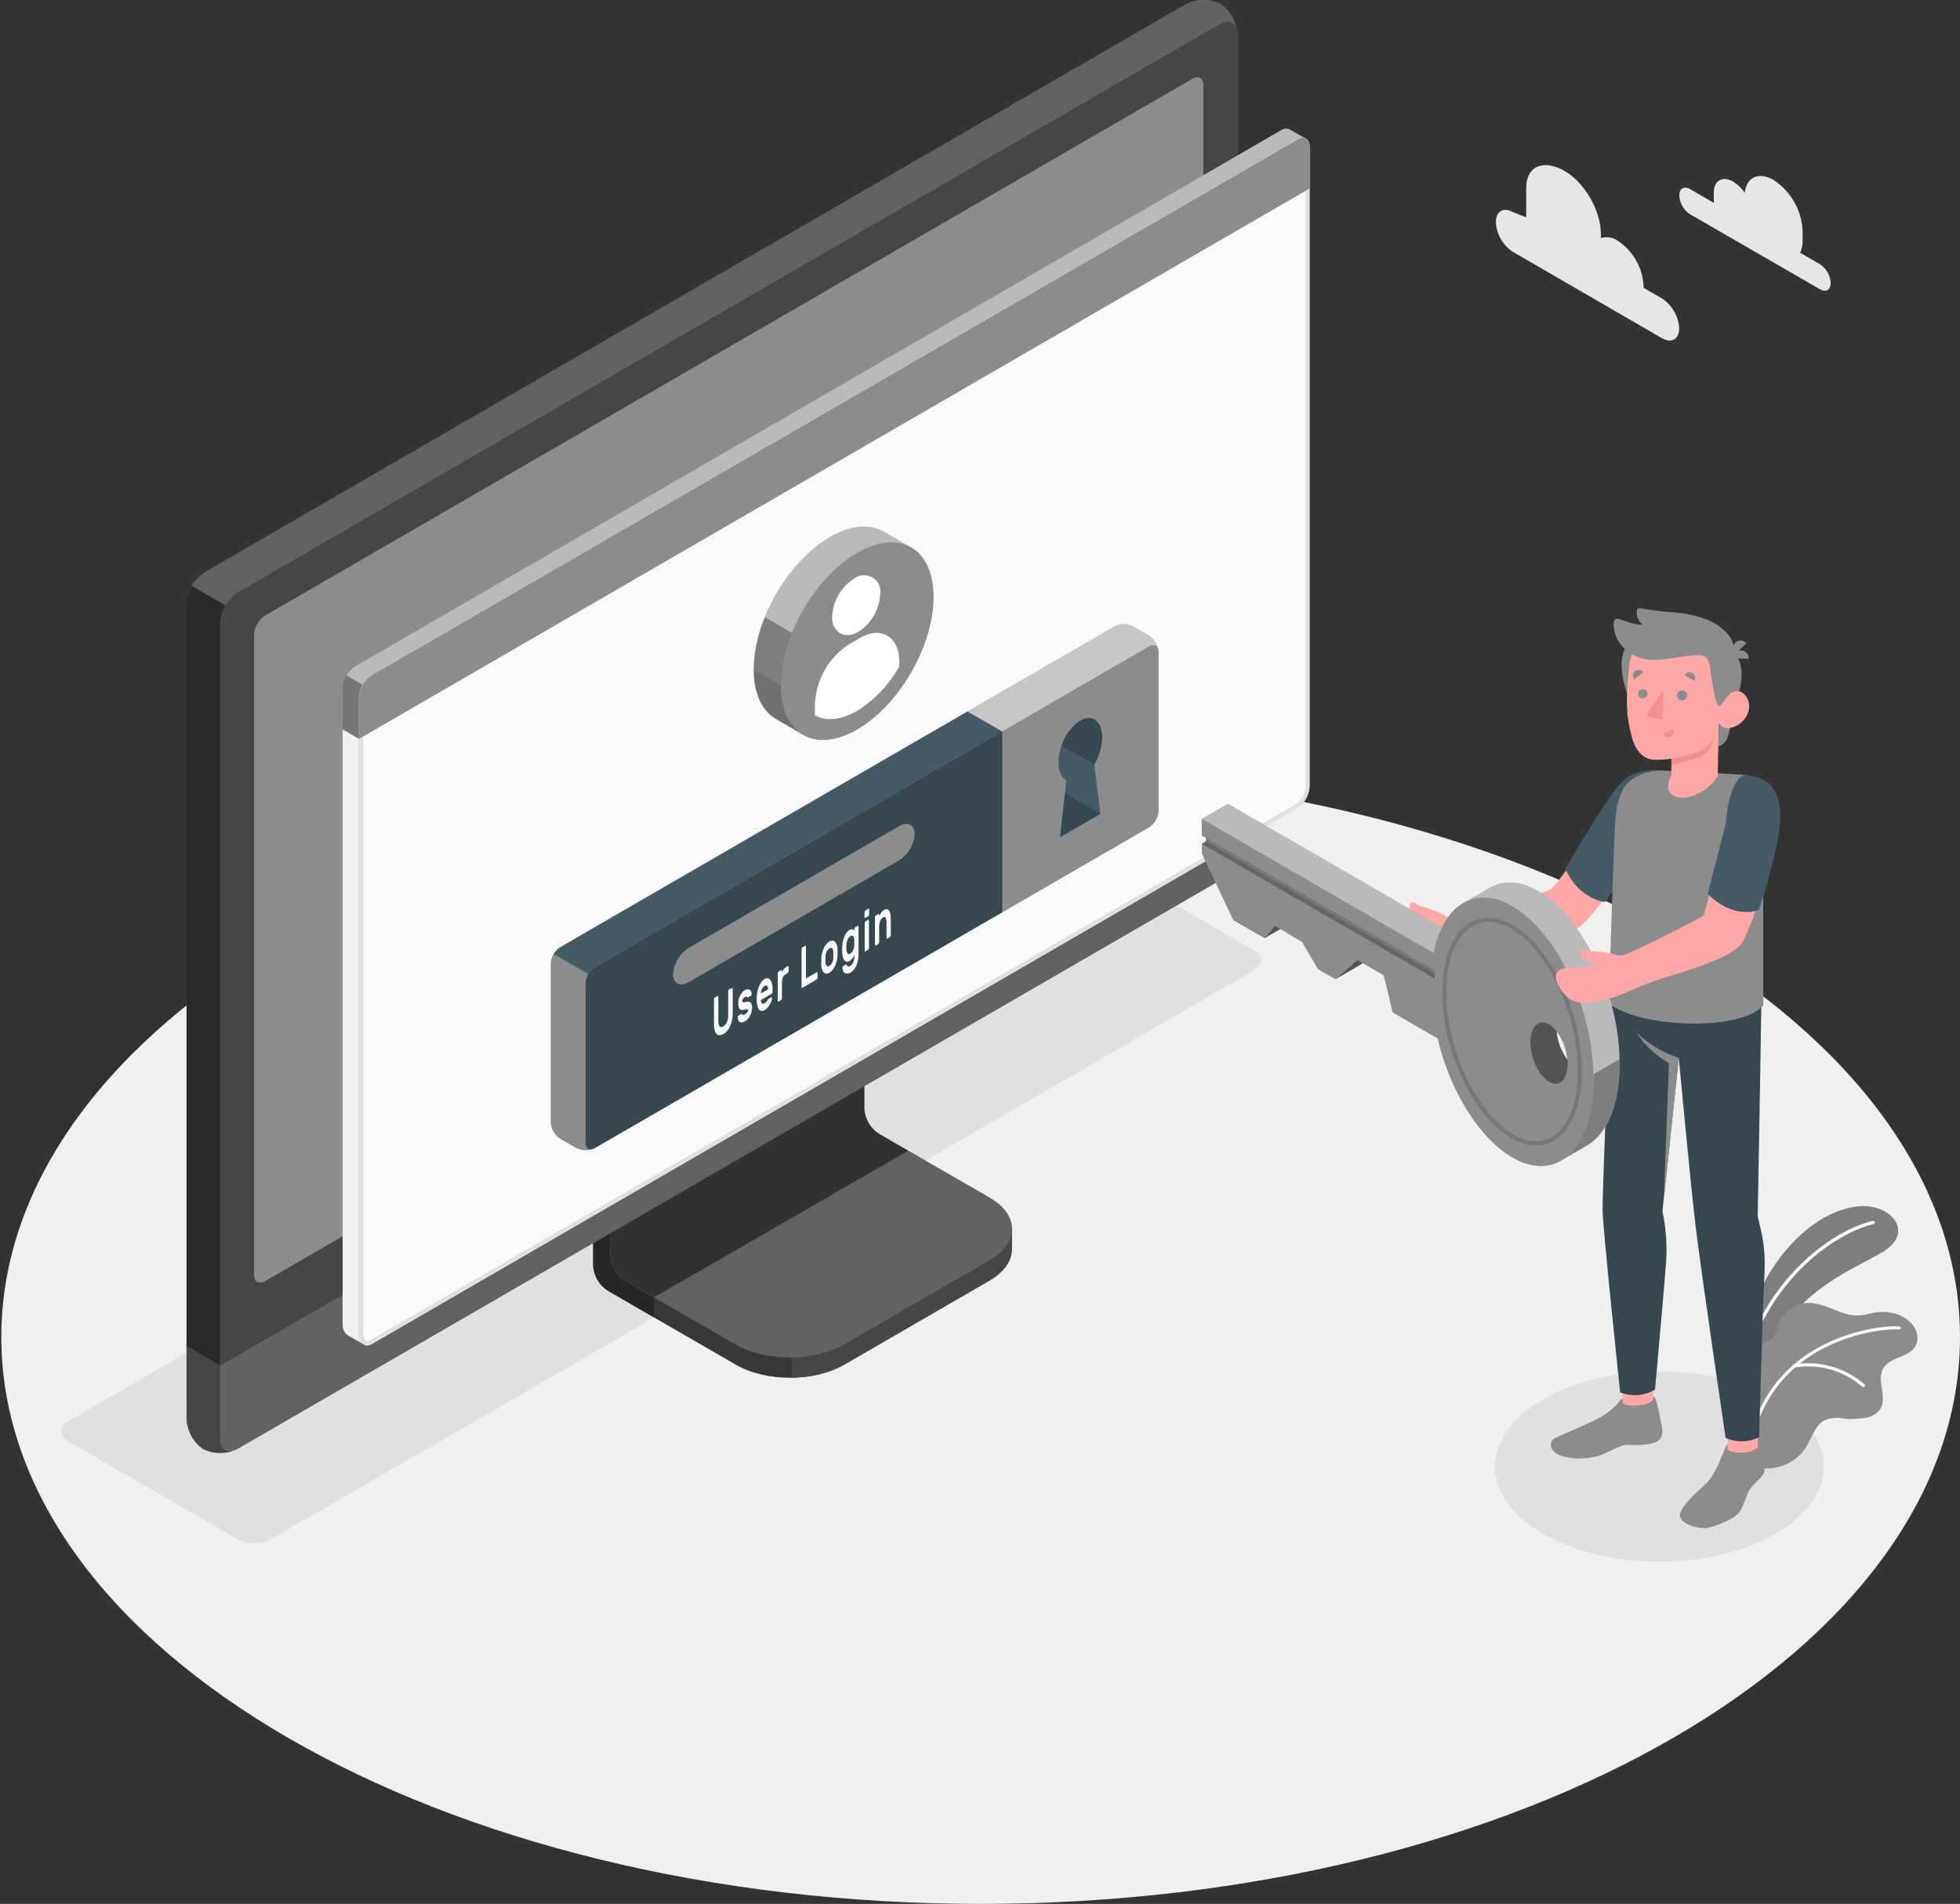 <svg width="492" height="478" viewBox="0 0 492 478" fill="none" xmlns="http://www.w3.org/2000/svg">
<rect x="0" y="0" width="492" height="478" fill="#333333" stroke="none"/>
<path d="M246.167 478C381.937 478 492 414.296 492 335.713C492 257.13 381.937 193.426 246.167 193.426C110.397 193.426 0.334 257.13 0.334 335.713C0.334 414.296 110.397 478 246.167 478Z" fill="#F0F0F0"/>
<path d="M387.348 385.08C371.227 375.75 371.227 360.625 387.348 351.295C403.468 341.964 429.605 341.964 445.725 351.295C461.846 360.625 461.846 375.75 445.725 385.08C429.605 394.411 403.468 394.411 387.348 385.08Z" fill="#E0E0E0"/>
<path d="M59.473 386.378L17.07 361.839C14.681 360.458 14.681 358.209 17.07 356.829L263.717 214.071C265.057 213.39 266.539 213.035 268.042 213.035C269.544 213.035 271.026 213.39 272.366 214.071L314.78 238.61C317.169 239.991 317.169 242.24 314.78 243.62L68.133 386.378C66.791 387.059 65.308 387.414 63.803 387.414C62.299 387.414 60.816 387.059 59.473 386.378Z" fill="#E0E0E0"/>
<path d="M211.892 342.636L248.348 321.506C252.104 319.331 253.982 316.486 253.982 313.63C253.982 310.775 253.982 308.547 253.982 308.547L216.17 287.166C215.114 286.482 214.234 285.556 213.603 284.465C212.972 283.374 212.607 282.149 212.539 280.89V235.818L148.892 272.7V317.751C148.966 319.009 149.332 320.232 149.963 321.322C150.594 322.412 151.471 323.339 152.523 324.027L184.701 342.604C192.193 346.987 204.38 346.987 211.892 342.636Z" fill="#8C8C8C"/>
<g opacity="0.6">
<path d="M211.89 342.638L248.346 321.508C252.102 319.333 253.98 316.488 253.98 313.632C253.98 310.776 253.98 308.549 253.98 308.549L216.168 287.168C215.112 286.484 214.232 285.558 213.601 284.467C212.97 283.376 212.605 282.151 212.537 280.892V235.82L148.89 272.702V317.753C148.964 319.011 149.33 320.234 149.961 321.324C150.592 322.414 151.469 323.341 152.521 324.029L184.699 342.606C192.191 346.989 204.378 346.989 211.89 342.638Z" fill="black"/>
</g>
<path opacity="0.3" d="M164.156 325.734V330.797L152.491 324.05C151.439 323.362 150.562 322.436 149.933 321.346C149.304 320.255 148.94 319.032 148.871 317.774V272.702L160.995 265.684C161.245 268.769 161.516 271.96 161.777 275.098L153.253 280.014V315.212C153.32 316.471 153.685 317.696 154.316 318.787C154.947 319.878 155.827 320.803 156.884 321.488L164.156 325.734Z" fill="black"/>
<path d="M153.253 315.221C153.325 316.479 153.691 317.703 154.322 318.793C154.952 319.884 155.83 320.81 156.884 321.497L184.659 337.543C192.171 341.883 204.358 341.894 211.881 337.543L248.4 316.413C255.923 312.062 255.923 305.012 248.4 300.661L220.604 284.615C219.552 283.926 218.677 282.999 218.048 281.909C217.419 280.819 217.055 279.596 216.983 278.339V243.131L153.337 280.013L153.253 315.221Z" fill="#8C8C8C"/>
<path opacity="0.3" d="M153.253 315.221C153.325 316.479 153.691 317.703 154.322 318.793C154.952 319.884 155.83 320.81 156.884 321.497L184.659 337.543C192.171 341.883 204.358 341.894 211.881 337.543L248.4 316.413C255.923 312.062 255.923 305.012 248.4 300.661L220.604 284.615C219.552 283.926 218.677 282.999 218.048 281.909C217.419 280.819 217.055 279.596 216.983 278.339V243.131L153.337 280.013L153.253 315.221Z" fill="black"/>
<path opacity="0.5" d="M227.96 288.914L220.563 284.636C219.511 283.947 218.636 283.02 218.007 281.93C217.378 280.84 217.014 279.617 216.942 278.36V243.131L153.295 280.013V315.221C153.367 316.479 153.733 317.703 154.364 318.793C154.995 319.884 155.873 320.81 156.926 321.497L164.23 325.681L227.96 288.914Z" fill="black"/>
<path d="M253.992 308.555V313.638C253.992 316.494 252.104 319.328 248.358 321.515L211.839 342.633C207.843 344.772 203.379 345.882 198.849 345.865V340.803C203.379 340.82 207.843 339.709 211.839 337.571L248.358 316.431C252.104 314.266 253.992 311.41 253.992 308.555Z" fill="#8C8C8C"/>
<path opacity="0.5" d="M253.992 308.555V313.638C253.992 316.494 252.104 319.328 248.358 321.515L211.839 342.633C207.843 344.772 203.379 345.882 198.849 345.865V340.803C203.379 340.82 207.843 339.709 211.839 337.571L248.358 316.431C252.104 314.266 253.992 311.41 253.992 308.555Z" fill="black"/>
<path d="M51.002 358.975C52.377 359.641 53.89 359.974 55.418 359.947C56.946 359.92 58.446 359.533 59.797 358.818L306.037 216.301C307.357 215.438 308.456 214.275 309.245 212.906C310.033 211.538 310.489 210.003 310.576 208.425V8.723C310.529 7.188 310.12 5.686 309.384 4.339C308.648 2.992 307.605 1.838 306.34 0.972C304.965 0.305 303.454 -0.027 301.927 0.002C300.4 0.031 298.902 0.421 297.554 1.139L51.315 143.698C49.999 144.567 48.907 145.735 48.127 147.108C47.347 148.48 46.902 150.018 46.828 151.596V351.266C46.874 352.789 47.276 354.279 48.001 355.618C48.726 356.957 49.754 358.106 51.002 358.975Z" fill="#8C8C8C"/>
<path d="M59.828 358.807L306.068 216.29C307.39 215.429 308.491 214.266 309.279 212.897C310.068 211.529 310.523 209.992 310.607 208.414V8.722C310.607 5.825 308.572 4.643 306.068 6.097L59.828 148.614C58.508 149.477 57.408 150.64 56.62 152.008C55.831 153.377 55.375 154.912 55.29 156.49V356.182C55.29 359.079 57.324 360.261 59.828 358.807Z" fill="#8C8C8C"/>
<path opacity="0.5" d="M59.828 358.807L306.068 216.29C307.39 215.429 308.491 214.266 309.279 212.897C310.068 211.529 310.523 209.992 310.607 208.414V8.722C310.607 5.825 308.572 4.643 306.068 6.097L59.828 148.614C58.508 149.477 57.408 150.64 56.62 152.008C55.831 153.377 55.375 154.912 55.29 156.49V356.182C55.29 359.079 57.324 360.261 59.828 358.807Z" fill="black"/>
<path d="M59.161 363.995C57.87 364.56 56.471 364.837 55.063 364.808C53.654 364.78 52.269 364.445 51.002 363.827C49.751 362.956 48.721 361.803 47.996 360.461C47.272 359.118 46.871 357.623 46.828 356.097V337.918L55.332 342.855V361.035C55.279 363.681 56.959 364.884 59.161 363.995Z" fill="#8C8C8C"/>
<path opacity="0.5" d="M59.161 363.995C57.87 364.56 56.471 364.837 55.063 364.808C53.654 364.78 52.269 364.445 51.002 363.827C49.751 362.956 48.721 361.803 47.996 360.461C47.272 359.118 46.871 357.623 46.828 356.097V337.918L55.332 342.855V361.035C55.279 363.681 56.959 364.884 59.161 363.995Z" fill="black"/>
<path d="M55.28 342.859V361.038C55.28 363.936 57.367 365.107 59.819 363.664L306.059 221.146C307.374 220.287 308.469 219.131 309.257 217.77C310.046 216.41 310.505 214.883 310.598 213.312V195.049L55.28 342.859Z" fill="#8C8C8C"/>
<path opacity="0.3" d="M55.29 342.817V361.038C55.29 363.936 57.377 365.107 59.828 363.664L306.068 221.146C307.381 220.286 308.475 219.129 309.261 217.769C310.048 216.408 310.505 214.882 310.597 213.312V195.049L55.29 342.817Z" fill="black"/>
<path d="M63.794 320.003V159.328C63.843 158.381 64.114 157.459 64.585 156.638C65.056 155.816 65.715 155.118 66.507 154.6L299.329 19.802C300.831 18.934 302.052 19.635 302.052 21.371V182.131C302.001 183.078 301.728 184 301.255 184.821C300.782 185.643 300.122 186.341 299.329 186.858L66.517 321.625C65.015 322.493 63.794 321.782 63.794 320.003Z" fill="#8C8C8C"/>
<path d="M63.794 320.003V159.328C63.843 158.381 64.114 157.459 64.585 156.638C65.056 155.816 65.715 155.118 66.507 154.6L299.329 19.802C300.831 18.934 302.052 19.635 302.052 21.371V182.131C302.001 183.078 301.728 184 301.255 184.821C300.782 185.643 300.122 186.341 299.329 186.858L66.517 321.625C65.015 322.493 63.794 321.782 63.794 320.003Z" fill="#8C8C8C"/>
<path d="M182.938 274.74C181.698 275.548 180.667 276.638 179.927 277.921C179.187 279.204 178.76 280.644 178.681 282.124C178.681 284.844 180.59 285.953 182.938 284.593C184.179 283.784 185.211 282.692 185.951 281.407C186.691 280.122 187.117 278.679 187.195 277.198C187.195 274.478 185.285 273.38 182.938 274.74Z" fill="#8C8C8C"/>
<path opacity="0.7" d="M56.625 151.993C55.817 153.356 55.355 154.897 55.279 156.48V342.856L46.828 337.919V151.595C46.883 150.006 47.343 148.458 48.163 147.098L56.625 151.993Z" fill="black"/>
<path opacity="0.3" d="M310.554 7.973C310.231 5.63 308.342 4.835 306.057 6.101L59.818 148.618C58.482 149.455 57.38 150.617 56.614 151.996L48.1 147.07C48.871 145.691 49.977 144.529 51.314 143.691L297.554 1.185C298.904 0.466 300.403 0.076 301.932 0.047C303.46 0.018 304.973 0.35 306.35 1.017C307.506 1.807 308.48 2.837 309.206 4.037C309.931 5.237 310.391 6.579 310.554 7.973Z" fill="black"/>
<path d="M323.839 32.552C323.473 32.368 323.065 32.288 322.656 32.319C322.248 32.35 321.857 32.493 321.523 32.73L89.181 167.287C88.264 167.895 87.503 168.711 86.959 169.669C86.416 170.627 86.104 171.699 86.051 172.8V332.492C86.018 333.031 86.125 333.57 86.361 334.055C86.597 334.541 86.954 334.957 87.397 335.264C87.908 335.547 90.642 337.136 91.456 337.576C91.744 337.723 92.065 337.791 92.388 337.772C92.711 337.754 93.022 337.65 93.292 337.471L325.582 202.914C326.499 202.306 327.26 201.49 327.803 200.533C328.347 199.575 328.658 198.502 328.712 197.402V36.883C328.759 36.477 328.691 36.067 328.518 35.697C328.345 35.328 328.072 35.014 327.731 34.791C327.209 34.446 324.424 32.898 323.839 32.552Z" fill="#8C8C8C"/>
<path d="M93.24 169.546L325.593 35.041C327.346 33.995 328.723 34.853 328.723 36.882V197.401C328.67 198.502 328.358 199.574 327.814 200.532C327.271 201.49 326.51 202.305 325.593 202.913L93.24 337.471C91.488 338.517 90.11 336.833 90.11 334.803V175.059C90.165 173.958 90.477 172.886 91.021 171.929C91.565 170.971 92.325 170.155 93.24 169.546Z" fill="#FAFAFA"/>
<path d="M327.012 35.648C327.627 35.648 327.721 36.422 327.721 36.882V197.401C327.665 198.322 327.395 199.218 326.934 200.017C326.472 200.816 325.83 201.496 325.061 202.003L92.74 336.56C92.584 336.662 92.404 336.719 92.218 336.728C91.634 336.728 91.175 335.828 91.175 334.803V175.058C91.225 174.137 91.487 173.239 91.939 172.436C92.391 171.632 93.022 170.944 93.783 170.424L326.115 35.94C326.383 35.767 326.692 35.666 327.012 35.648ZM327.012 34.602C326.509 34.623 326.02 34.774 325.593 35.041L93.24 169.546C92.325 170.155 91.565 170.971 91.021 171.928C90.477 172.886 90.165 173.958 90.11 175.058V334.803C90.11 336.414 91.008 337.773 92.197 337.773C92.566 337.767 92.925 337.662 93.24 337.47L325.582 202.913C326.499 202.305 327.26 201.489 327.804 200.532C328.348 199.574 328.659 198.501 328.713 197.401V36.882C328.713 35.438 328.003 34.602 326.96 34.602H327.012Z" fill="#E0E0E0"/>
<path d="M87.334 335.263C87.678 335.441 90.151 336.853 91.236 337.48C90.847 337.156 90.538 336.745 90.335 336.28C90.132 335.816 90.041 335.309 90.068 334.803V185.486L85.999 183.102V332.491C85.965 333.029 86.07 333.567 86.304 334.052C86.538 334.538 86.893 334.955 87.334 335.263Z" fill="#F0F0F0"/>
<path d="M328.765 36.848C328.765 34.839 327.335 34.023 325.635 35.038L93.24 169.543C92.325 170.152 91.565 170.968 91.021 171.926C90.477 172.883 90.165 173.955 90.11 175.055V185.515L328.765 47.308V36.848Z" fill="#8C8C8C"/>
<g opacity="0.4">
<path d="M325.593 35.042L93.24 169.537C92.308 170.126 91.54 170.943 91.008 171.911L86.97 169.557C87.501 168.623 88.263 167.842 89.182 167.288L321.524 32.731C321.856 32.491 322.248 32.347 322.656 32.314C323.064 32.281 323.473 32.36 323.84 32.542C324.403 32.898 327.043 34.394 327.721 34.76C327.37 34.629 326.993 34.587 326.622 34.636C326.251 34.685 325.898 34.825 325.593 35.042Z" fill="white"/>
</g>
<path opacity="0.15" d="M85.998 183.111V172.745C86.041 171.615 86.375 170.516 86.968 169.555L91.017 171.898C90.432 172.843 90.105 173.925 90.067 175.036V185.496L85.998 183.111Z" fill="black"/>
<path d="M279.766 157.266L140.609 237.808C139.932 238.248 139.369 238.842 138.965 239.542C138.56 240.242 138.327 241.027 138.282 241.835V281.834C138.327 282.641 138.56 283.427 138.965 284.127C139.369 284.827 139.932 285.421 140.609 285.861L144.668 288.204C145.389 288.57 146.186 288.76 146.995 288.76C147.803 288.76 148.6 288.57 149.321 288.204L288.457 207.662C289.134 207.22 289.698 206.624 290.102 205.922C290.506 205.221 290.74 204.433 290.784 203.625V163.615C290.74 162.808 290.506 162.022 290.102 161.322C289.698 160.622 289.134 160.028 288.457 159.588L284.388 157.245C283.67 156.885 282.877 156.7 282.075 156.703C281.272 156.707 280.481 156.9 279.766 157.266Z" fill="#8C8C8C"/>
<path opacity="0.5" d="M290.783 163.259C290.616 162.057 289.646 161.617 288.477 162.297L149.32 242.839C148.634 243.266 148.07 243.865 147.682 244.575L138.97 239.534C139.36 238.834 139.92 238.244 140.598 237.818L279.765 157.276C280.484 156.91 281.28 156.719 282.086 156.719C282.893 156.719 283.689 156.91 284.408 157.276L288.477 159.619C289.098 160.027 289.624 160.562 290.022 161.19C290.419 161.818 290.679 162.523 290.783 163.259Z" fill="white"/>
<path d="M148.925 288.404C148.244 288.673 147.513 288.796 146.782 288.763C146.05 288.731 145.333 288.544 144.678 288.216L140.609 285.873C139.934 285.431 139.371 284.837 138.967 284.137C138.563 283.438 138.328 282.653 138.282 281.846V241.847C138.314 241.03 138.551 240.235 138.971 239.535L147.683 244.577C147.26 245.268 147.023 246.057 146.995 246.868V286.877C146.995 288.205 147.829 288.823 148.925 288.404Z" fill="#8C8C8C"/>
<path d="M149.321 242.84L288.478 162.298C289.762 161.555 290.805 162.151 290.805 163.637V203.646C290.761 204.455 290.527 205.242 290.123 205.944C289.719 206.645 289.155 207.241 288.478 207.684L149.342 288.225C148.059 288.968 147.016 288.361 147.016 286.876V246.877C147.057 246.07 147.288 245.284 147.688 244.583C148.089 243.882 148.648 243.284 149.321 242.84Z" fill="#8C8C8C"/>
<path d="M242.87 178.627L140.618 237.82C139.941 238.246 139.381 238.836 138.991 239.535L147.703 244.577C148.09 243.866 148.655 243.268 149.341 242.841L251.593 183.658L242.87 178.627Z" fill="#455A64"/>
<path d="M251.574 183.656L149.322 242.839C148.645 243.281 148.081 243.877 147.677 244.579C147.273 245.28 147.039 246.067 146.995 246.876V286.865C146.995 288.35 148.038 288.957 149.322 288.214L251.574 229.032V183.656Z" fill="#37474F"/>
<path d="M172.901 237.965L225.666 207.433C227.846 206.167 229.62 207.067 229.62 209.441C229.523 210.775 229.113 212.066 228.424 213.211C227.735 214.356 226.786 215.322 225.655 216.031L172.901 246.574C170.721 247.84 168.937 246.94 168.937 244.566C169.035 243.231 169.445 241.938 170.134 240.792C170.823 239.645 171.771 238.677 172.901 237.965Z" fill="#8C8C8C"/>
<path d="M183.71 248.08C183.72 248.069 183.732 248.06 183.746 248.054C183.759 248.048 183.774 248.045 183.789 248.045C183.803 248.045 183.818 248.048 183.832 248.054C183.845 248.06 183.857 248.069 183.867 248.08C183.914 248.151 183.936 248.236 183.93 248.321V254.273C183.93 254.848 183.881 255.422 183.783 255.988C183.697 256.506 183.55 257.011 183.345 257.494C183.158 257.937 182.913 258.352 182.615 258.729C182.321 259.078 181.968 259.372 181.571 259.597C181.261 259.8 180.899 259.909 180.528 259.911C180.386 259.899 180.249 259.859 180.123 259.793C179.997 259.726 179.887 259.634 179.798 259.524C179.569 259.216 179.418 258.857 179.36 258.478C179.26 257.971 179.214 257.456 179.224 256.94V250.978C179.224 250.873 179.245 250.77 179.286 250.674C179.312 250.588 179.368 250.514 179.443 250.465L180.1 250.078C180.122 250.058 180.15 250.047 180.179 250.047C180.208 250.047 180.236 250.058 180.257 250.078C180.305 250.149 180.327 250.234 180.319 250.319V256.197C180.311 256.521 180.343 256.844 180.413 257.16C180.442 257.362 180.529 257.551 180.664 257.704C180.711 257.76 180.77 257.804 180.837 257.833C180.904 257.862 180.977 257.875 181.05 257.871C181.228 257.859 181.401 257.801 181.551 257.704C181.736 257.592 181.905 257.455 182.051 257.296C182.214 257.108 182.348 256.896 182.448 256.668C182.566 256.4 182.653 256.119 182.709 255.831C182.77 255.486 182.798 255.136 182.792 254.785V248.896C182.796 248.791 182.82 248.688 182.865 248.593C182.891 248.507 182.946 248.432 183.022 248.384L183.71 248.08Z" fill="#FAFAFA"/>
<path d="M187.801 253.707C187.807 253.63 187.789 253.554 187.749 253.487C187.724 253.46 187.693 253.439 187.659 253.427C187.624 253.414 187.587 253.41 187.551 253.414C187.423 253.397 187.293 253.397 187.165 253.414L186.56 253.529C186.364 253.578 186.16 253.578 185.965 253.529C185.812 253.48 185.68 253.38 185.589 253.247C185.487 253.077 185.42 252.889 185.391 252.693C185.289 252.132 185.289 251.558 185.391 250.998C185.469 250.677 185.581 250.365 185.725 250.067C185.868 249.77 186.043 249.489 186.247 249.23C186.444 248.983 186.684 248.774 186.956 248.613C187.176 248.479 187.421 248.393 187.676 248.362C187.861 248.343 188.048 248.383 188.208 248.477C188.361 248.571 188.482 248.71 188.553 248.875C188.637 249.07 188.683 249.279 188.688 249.492C188.699 249.597 188.677 249.703 188.626 249.795C188.6 249.881 188.544 249.956 188.469 250.004L187.843 250.37C187.814 250.387 187.782 250.396 187.749 250.396C187.716 250.396 187.684 250.387 187.655 250.37L187.52 250.266C187.466 250.223 187.4 250.198 187.332 250.193C187.198 250.208 187.069 250.254 186.956 250.329C186.792 250.428 186.647 250.555 186.528 250.705C186.402 250.87 186.336 251.073 186.341 251.28C186.326 251.36 186.326 251.441 186.341 251.521C186.361 251.551 186.387 251.575 186.417 251.593C186.448 251.611 186.482 251.622 186.518 251.626C186.632 251.645 186.748 251.645 186.862 251.626L187.447 251.521C187.937 251.427 188.271 251.521 188.49 251.793C188.72 252.181 188.826 252.63 188.793 253.08C188.79 253.39 188.748 253.7 188.667 254C188.585 254.326 188.466 254.642 188.313 254.941C188.159 255.251 187.966 255.539 187.739 255.799C187.523 256.053 187.265 256.269 186.977 256.437C186.748 256.584 186.486 256.674 186.215 256.699C186.019 256.706 185.826 256.651 185.662 256.542C185.501 256.431 185.378 256.275 185.308 256.092C185.223 255.894 185.181 255.68 185.182 255.464C185.173 255.356 185.194 255.247 185.245 255.151C185.271 255.064 185.326 254.99 185.401 254.941L186.028 254.575C186.111 254.575 186.174 254.523 186.215 254.575L186.351 254.722C186.379 254.753 186.412 254.778 186.45 254.796C186.488 254.814 186.528 254.824 186.57 254.826C186.717 254.827 186.86 254.779 186.977 254.69C187.165 254.583 187.335 254.445 187.478 254.282C187.549 254.196 187.608 254.101 187.655 254C187.729 253.917 187.779 253.816 187.801 253.707Z" fill="#FAFAFA"/>
<path d="M189.93 250.873C189.928 250.33 189.974 249.787 190.066 249.252C190.153 248.748 190.289 248.254 190.473 247.777C190.626 247.349 190.837 246.945 191.099 246.574C191.318 246.255 191.602 245.988 191.934 245.79C192.175 245.627 192.471 245.563 192.758 245.612C193.013 245.671 193.236 245.824 193.384 246.041C193.58 246.324 193.719 246.644 193.791 246.982C193.891 247.421 193.94 247.87 193.937 248.321V248.969C193.94 249.079 193.915 249.187 193.864 249.283C193.838 249.369 193.783 249.444 193.707 249.492L190.995 251.072C190.988 251.256 191.013 251.44 191.068 251.616C191.108 251.734 191.18 251.839 191.276 251.919C191.362 251.987 191.47 252.021 191.579 252.013C191.705 251.998 191.826 251.955 191.934 251.888C192.091 251.802 192.233 251.688 192.351 251.553C192.458 251.432 192.549 251.299 192.622 251.155C192.667 251.073 192.716 250.993 192.768 250.915C192.813 250.862 192.866 250.816 192.925 250.779L193.572 250.402C193.594 250.385 193.622 250.375 193.65 250.375C193.678 250.375 193.706 250.385 193.728 250.402C193.756 250.435 193.775 250.474 193.786 250.516C193.797 250.557 193.799 250.601 193.791 250.643C193.779 250.847 193.737 251.048 193.666 251.239C193.576 251.529 193.457 251.81 193.311 252.076C193.148 252.382 192.952 252.67 192.727 252.934C192.502 253.203 192.234 253.433 191.934 253.614C191.687 253.775 191.392 253.846 191.099 253.812C190.842 253.751 190.619 253.594 190.473 253.373C190.267 253.056 190.129 252.7 190.066 252.327C189.971 251.848 189.926 251.361 189.93 250.873ZM191.934 247.536C191.773 247.623 191.634 247.744 191.527 247.892C191.411 248.038 191.316 248.2 191.245 248.373C191.172 248.546 191.113 248.724 191.068 248.907C191.031 249.072 191.006 249.24 190.995 249.409L192.831 248.363C192.82 248.218 192.799 248.075 192.768 247.934C192.752 247.807 192.702 247.688 192.622 247.589C192.591 247.543 192.551 247.505 192.504 247.476C192.457 247.448 192.405 247.429 192.351 247.421C192.203 247.409 192.055 247.449 191.934 247.536Z" fill="#FAFAFA"/>
<path d="M197.212 244.616C196.896 244.797 196.647 245.076 196.503 245.411C196.34 245.852 196.266 246.321 196.284 246.792V250.568C196.285 250.675 196.264 250.782 196.221 250.881C196.195 250.968 196.14 251.042 196.065 251.091L195.449 251.446C195.439 251.457 195.427 251.466 195.414 251.472C195.4 251.478 195.386 251.482 195.371 251.482C195.356 251.482 195.341 251.478 195.328 251.472C195.314 251.466 195.302 251.457 195.292 251.446C195.246 251.375 195.224 251.291 195.23 251.206V244.438C195.23 244.33 195.252 244.224 195.292 244.124C195.322 244.04 195.376 243.967 195.449 243.915L196.065 243.559C196.086 243.54 196.114 243.529 196.143 243.529C196.172 243.529 196.2 243.54 196.221 243.559C196.269 243.626 196.292 243.708 196.284 243.79V244.124C196.408 243.844 196.562 243.577 196.743 243.329C196.908 243.1 197.122 242.911 197.369 242.775L197.744 242.555C197.764 242.536 197.79 242.525 197.817 242.525C197.845 242.525 197.871 242.536 197.89 242.555C197.941 242.625 197.967 242.71 197.964 242.796V243.748C197.962 243.856 197.937 243.963 197.89 244.062C197.864 244.144 197.813 244.217 197.744 244.271L197.212 244.616Z" fill="#FAFAFA"/>
<path d="M204.997 244.113C205.007 244.102 205.019 244.093 205.033 244.087C205.046 244.081 205.061 244.078 205.076 244.078C205.09 244.078 205.105 244.081 205.119 244.087C205.132 244.093 205.144 244.102 205.154 244.113C205.201 244.184 205.223 244.269 205.217 244.354V245.4C205.216 245.507 205.195 245.614 205.154 245.714C205.118 245.791 205.064 245.859 204.997 245.912L201.429 248.004C201.408 248.024 201.38 248.035 201.351 248.035C201.322 248.035 201.294 248.024 201.273 248.004C201.226 247.937 201.204 247.856 201.21 247.774V238.36C201.21 238.252 201.232 238.146 201.273 238.046C201.302 237.965 201.357 237.895 201.429 237.848L202.086 237.461C202.108 237.441 202.136 237.43 202.165 237.43C202.194 237.43 202.222 237.441 202.243 237.461C202.29 237.528 202.312 237.609 202.305 237.691V245.651L204.997 244.113Z" fill="#FAFAFA"/>
<path d="M208.198 236.375C208.433 236.212 208.716 236.135 209.001 236.156C209.246 236.175 209.473 236.287 209.638 236.469C209.832 236.693 209.975 236.958 210.055 237.244C210.167 237.614 210.23 237.997 210.243 238.384C210.243 238.467 210.243 238.582 210.243 238.718V239.524C210.243 239.649 210.243 239.764 210.243 239.859C210.222 240.313 210.159 240.765 210.055 241.208C209.959 241.639 209.819 242.06 209.638 242.463C209.472 242.838 209.258 243.19 209.001 243.509C208.781 243.798 208.509 244.043 208.198 244.231C207.956 244.388 207.672 244.465 207.384 244.45C207.143 244.43 206.919 244.317 206.758 244.137C206.558 243.921 206.414 243.658 206.341 243.373C206.229 243.003 206.166 242.619 206.153 242.233C206.153 242.149 206.153 242.045 206.153 241.909V241.103C206.153 240.967 206.153 240.852 206.153 240.769C206.165 240.31 206.224 239.855 206.33 239.409C206.432 238.974 206.575 238.55 206.758 238.143C206.924 237.77 207.134 237.419 207.384 237.097C207.605 236.805 207.882 236.56 208.198 236.375ZM209.179 239.074C209.178 238.843 209.139 238.613 209.064 238.394C209.025 238.261 208.945 238.143 208.834 238.059C208.745 238 208.638 237.974 208.532 237.986C208.413 238.009 208.299 238.055 208.198 238.122C208.075 238.189 207.963 238.274 207.864 238.373C207.744 238.498 207.642 238.639 207.561 238.792C207.457 238.982 207.379 239.186 207.332 239.398C207.263 239.665 207.221 239.939 207.207 240.214C207.207 240.298 207.207 240.392 207.207 240.507V241.25C207.207 241.365 207.207 241.459 207.207 241.522C207.216 241.753 207.259 241.982 207.332 242.202C207.37 242.335 207.451 242.453 207.561 242.536C207.605 242.567 207.654 242.589 207.706 242.599C207.758 242.61 207.812 242.61 207.864 242.599C207.982 242.579 208.096 242.536 208.198 242.474C208.319 242.404 208.431 242.319 208.532 242.222C208.648 242.095 208.75 241.955 208.834 241.804C208.935 241.612 209.012 241.408 209.064 241.197C209.132 240.931 209.171 240.657 209.179 240.382C209.185 240.284 209.185 240.186 209.179 240.089V239.356C209.185 239.262 209.185 239.168 209.179 239.074Z" fill="#FAFAFA"/>
<path d="M213.437 242.496C213.57 242.415 213.69 242.312 213.791 242.193C213.917 242.045 214.025 241.884 214.115 241.712C214.218 241.502 214.299 241.281 214.355 241.053C214.419 240.796 214.45 240.533 214.449 240.268V239.735C214.449 239.84 214.344 239.965 214.271 240.112C214.2 240.265 214.116 240.411 214.021 240.551C213.912 240.698 213.793 240.838 213.666 240.969C213.535 241.107 213.384 241.223 213.217 241.314C213.11 241.388 212.989 241.439 212.862 241.464C212.735 241.489 212.604 241.488 212.477 241.461C212.245 241.388 212.046 241.236 211.913 241.032C211.743 240.762 211.62 240.465 211.548 240.153C211.459 239.758 211.41 239.355 211.402 238.951C211.402 238.815 211.402 238.647 211.402 238.448C211.402 238.25 211.402 238.082 211.402 237.936C211.415 237.476 211.464 237.018 211.548 236.566C211.634 236.12 211.756 235.683 211.913 235.258C212.061 234.889 212.25 234.538 212.477 234.212C212.669 233.924 212.922 233.681 213.217 233.501C213.356 233.417 213.508 233.357 213.666 233.323C213.783 233.301 213.904 233.301 214.021 233.323C214.113 233.349 214.199 233.396 214.271 233.459C214.338 233.51 214.398 233.57 214.449 233.637V233.302C214.449 233.194 214.47 233.088 214.511 232.988C214.54 232.907 214.595 232.837 214.668 232.79L215.283 232.423C215.305 232.404 215.333 232.393 215.362 232.393C215.391 232.393 215.419 232.404 215.44 232.423C215.49 232.493 215.516 232.578 215.513 232.664V239.463C215.541 240.481 215.353 241.494 214.96 242.434C214.652 243.173 214.119 243.795 213.437 244.212C213.204 244.357 212.938 244.44 212.664 244.452C212.448 244.466 212.233 244.411 212.049 244.296C211.873 244.163 211.73 243.991 211.632 243.793C211.53 243.555 211.473 243.3 211.465 243.04C211.455 242.932 211.477 242.823 211.527 242.727C211.553 242.64 211.608 242.566 211.684 242.517L212.237 242.204C212.249 242.19 212.265 242.179 212.282 242.172C212.299 242.164 212.317 242.16 212.336 242.16C212.354 242.16 212.373 242.164 212.39 242.172C212.407 242.179 212.422 242.19 212.435 242.204C212.486 242.258 212.532 242.317 212.571 242.381C212.634 242.494 212.739 242.576 212.863 242.612C212.988 242.706 213.176 242.601 213.437 242.496ZM212.456 237.423C212.456 237.702 212.456 237.974 212.456 238.239C212.426 238.657 212.544 239.072 212.79 239.411C212.883 239.491 213.001 239.535 213.124 239.535C213.246 239.535 213.365 239.491 213.457 239.411C213.76 239.213 213.997 238.929 214.136 238.595C214.326 238.158 214.432 237.69 214.449 237.214C214.449 237.057 214.449 236.869 214.449 236.649C214.449 236.43 214.449 236.241 214.449 236.105C214.47 235.731 214.359 235.36 214.136 235.059C214.043 234.974 213.922 234.927 213.797 234.927C213.671 234.927 213.55 234.974 213.457 235.059C213.161 235.256 212.928 235.536 212.79 235.865C212.575 236.357 212.462 236.887 212.456 237.423Z" fill="#FAFAFA"/>
<path d="M217.947 228.132C217.968 228.115 217.994 228.105 218.02 228.105C218.047 228.105 218.073 228.115 218.094 228.132C218.148 228.199 218.175 228.286 218.167 228.372V229.512C218.167 229.621 218.142 229.729 218.094 229.826C218.064 229.905 218.014 229.974 217.947 230.025L217.246 230.433C217.236 230.444 217.224 230.453 217.211 230.459C217.197 230.465 217.183 230.468 217.168 230.468C217.153 230.468 217.138 230.465 217.125 230.459C217.111 230.453 217.099 230.444 217.089 230.433C217.062 230.402 217.041 230.365 217.029 230.326C217.016 230.286 217.012 230.244 217.016 230.203V229.063C217.015 228.954 217.041 228.846 217.089 228.749C217.119 228.667 217.174 228.598 217.246 228.55L217.947 228.132ZM218.125 237.954C218.125 238.058 218.104 238.161 218.062 238.257C218.029 238.339 217.975 238.411 217.905 238.466L217.278 238.822C217.269 238.833 217.258 238.842 217.245 238.848C217.232 238.854 217.218 238.857 217.204 238.857C217.19 238.857 217.177 238.854 217.164 238.848C217.151 238.842 217.14 238.833 217.131 238.822C217.076 238.754 217.05 238.668 217.058 238.581V231.814C217.057 231.705 217.082 231.597 217.131 231.5C217.161 231.418 217.211 231.346 217.278 231.291L217.905 230.935C217.927 230.915 217.955 230.904 217.984 230.904C218.013 230.904 218.041 230.915 218.062 230.935C218.109 231.002 218.131 231.084 218.125 231.165V237.954Z" fill="#FAFAFA"/>
<path d="M223.611 234.764C223.61 234.872 223.589 234.979 223.548 235.078C223.519 235.16 223.464 235.23 223.392 235.277L222.766 235.643C222.746 235.662 222.72 235.673 222.693 235.673C222.665 235.673 222.639 235.662 222.62 235.643C222.565 235.575 222.539 235.489 222.547 235.402V231.721C222.579 231.286 222.5 230.85 222.317 230.455C222.171 230.193 221.941 230.152 221.618 230.34C221.295 230.557 221.056 230.878 220.94 231.25C220.766 231.743 220.681 232.264 220.689 232.787V236.48C220.689 236.588 220.668 236.694 220.627 236.794C220.601 236.88 220.546 236.954 220.47 237.003L219.855 237.358C219.845 237.37 219.833 237.379 219.819 237.385C219.806 237.391 219.791 237.394 219.776 237.394C219.762 237.394 219.747 237.391 219.734 237.385C219.72 237.379 219.708 237.37 219.698 237.358C219.65 237.292 219.628 237.21 219.636 237.128V230.361C219.634 230.253 219.655 230.146 219.698 230.047C219.724 229.961 219.779 229.887 219.855 229.838L220.47 229.482C220.48 229.471 220.492 229.462 220.506 229.456C220.519 229.45 220.534 229.447 220.549 229.447C220.563 229.447 220.578 229.45 220.591 229.456C220.605 229.462 220.617 229.471 220.627 229.482C220.674 229.553 220.696 229.638 220.689 229.723V230.047C220.827 229.728 220.994 229.423 221.19 229.137C221.362 228.873 221.595 228.654 221.868 228.499C222.106 228.325 222.401 228.25 222.693 228.29C222.808 228.319 222.916 228.372 223.01 228.446C223.103 228.52 223.18 228.613 223.235 228.719C223.387 229.002 223.486 229.31 223.527 229.629C223.583 230.045 223.611 230.464 223.611 230.884V234.764Z" fill="#FAFAFA"/>
<path d="M276.238 204.313L266.107 210.17L267.683 195.924C266.462 195.275 265.69 193.696 265.69 191.426C265.69 187.378 268.152 182.681 271.178 180.966C274.204 179.251 276.656 181.071 276.656 185.15C276.593 187.55 275.91 189.893 274.673 191.949L276.238 204.313Z" fill="#455A64"/>
<path d="M276.25 204.315L267.329 199.158L266.108 210.183L276.25 204.315Z" fill="#37474F"/>
<path d="M271.157 180.939C268.951 182.433 267.305 184.624 266.483 187.163L274.652 191.89C275.889 189.834 276.572 187.492 276.635 185.091C276.656 181.043 274.204 179.192 271.157 180.939Z" fill="#37474F"/>
<path d="M221.909 133.499C218.435 131.49 213.646 131.773 208.345 134.837C197.765 140.967 189.189 155.852 189.189 168.1C189.189 174.251 191.359 178.56 194.844 180.548L201.595 184.481C205.059 186.489 209.848 186.196 215.159 183.131C225.739 177.012 234.315 162.117 234.315 149.868C234.315 143.749 232.166 139.408 228.702 137.452" fill="#8C8C8C"/>
<path d="M215.15 138.785C204.57 144.915 195.993 159.81 195.993 172.048C195.993 184.286 204.57 189.265 215.15 183.136C225.729 177.006 234.317 162.121 234.306 149.873C234.296 137.624 225.719 132.666 215.15 138.785Z" fill="#8C8C8C"/>
<path d="M225.719 165.961V167.362C223.185 171.898 219.549 175.719 215.15 178.471C211.028 180.845 207.303 181.107 204.57 179.59V176.703C204.71 173.7 205.565 170.773 207.065 168.169C208.564 165.565 210.664 163.359 213.188 161.735L215.974 160.124C218.436 158.702 220.836 158.513 222.714 159.612C224.592 160.71 225.719 163.022 225.719 165.961Z" fill="#8C8C8C"/>
<path opacity="0.4" d="M221.91 133.501L228.692 137.455C225.228 135.436 220.439 135.719 215.128 138.784C208.2 142.8 202.127 150.572 198.767 158.898L191.975 154.955C195.345 146.587 201.365 138.857 208.335 134.84C213.656 131.786 218.446 131.493 221.91 133.501Z" fill="white"/>
<path opacity="0.2" d="M201.355 184.323L194.854 180.547C191.369 178.56 189.199 174.271 189.199 168.1L195.992 172.053C196.033 178.016 198.037 182.262 201.355 184.323Z" fill="black"/>
<path opacity="0.1" d="M191.995 154.953L198.788 158.897C197.047 163.065 196.112 167.527 196.033 172.045L189.241 168.091C189.324 163.577 190.259 159.119 191.995 154.953Z" fill="black"/>
<path d="M212.728 159.461C212.081 159.468 211.443 159.302 210.881 158.98C210.204 158.527 209.661 157.899 209.31 157.163C208.959 156.426 208.814 155.609 208.888 154.796C208.977 152.89 209.519 151.033 210.471 149.381C211.422 147.729 212.754 146.329 214.356 145.298C214.999 144.783 215.783 144.475 216.603 144.414C217.424 144.352 218.245 144.541 218.957 144.954C219.67 145.368 220.241 145.987 220.596 146.732C220.952 147.476 221.075 148.311 220.95 149.127C220.86 151.032 220.316 152.888 219.365 154.54C218.414 156.192 217.083 157.593 215.483 158.624C214.654 159.142 213.704 159.431 212.728 159.461Z" fill="white"/>
<path d="M222.714 159.598C220.836 158.5 218.436 158.688 215.974 160.11L213.188 161.721C210.662 163.346 208.562 165.554 207.062 168.16C205.563 170.766 204.708 173.695 204.57 176.7V179.597C207.303 181.114 211.028 180.853 215.15 178.478C219.549 175.726 223.185 171.905 225.719 167.37V165.968C225.719 163.018 224.634 160.707 222.714 159.598Z" fill="white"/>
<path d="M437.21 340.555C437.21 340.555 438.598 328.338 444.66 318.85C450.722 309.363 459.048 303.453 466.822 302.836C474.595 302.219 480.876 309.395 472.56 314.342C464.245 319.29 449.47 324.29 442.667 342.699L437.21 340.555Z" fill="#8C8C8C"/>
<path opacity="0.1" d="M437.21 340.555C437.21 340.555 438.598 328.338 444.66 318.85C450.722 309.363 459.048 303.453 466.822 302.836C474.595 302.219 480.876 309.395 472.56 314.342C464.245 319.29 449.47 324.29 442.667 342.699L437.21 340.555Z" fill="black"/>
<path d="M439.496 337.377H439.412C439.31 337.335 439.228 337.254 439.185 337.152C439.142 337.05 439.141 336.936 439.183 336.833C447.384 316.593 462.993 308.131 470.109 306.499C470.162 306.487 470.218 306.485 470.272 306.494C470.326 306.503 470.378 306.523 470.424 306.552C470.471 306.581 470.511 306.619 470.543 306.664C470.575 306.709 470.597 306.759 470.61 306.813C470.622 306.866 470.624 306.922 470.615 306.976C470.606 307.03 470.586 307.082 470.557 307.129C470.528 307.175 470.49 307.216 470.445 307.248C470.401 307.28 470.35 307.303 470.297 307.315C463.327 308.926 448.02 317.231 439.955 337.157C439.915 337.241 439.847 337.308 439.764 337.348C439.68 337.388 439.586 337.398 439.496 337.377Z" fill="white"/>
<path d="M481 337.615C480.301 339.205 478.569 340.042 476.962 340.69C475.355 341.339 473.602 342.039 472.726 343.546C470.973 346.579 473.853 350.868 471.975 353.807C471.532 354.399 470.975 354.895 470.337 355.265C469.699 355.635 468.992 355.872 468.26 355.962C467.06 356.181 465.839 356.181 464.629 356.286C464.049 356.278 463.471 356.233 462.897 356.15C461.211 355.773 459.448 355.96 457.878 356.683C455.468 358.043 454.748 361.087 453.267 363.441C452.361 364.826 451.168 366 449.769 366.881C448.37 367.762 446.798 368.329 445.159 368.545C444.116 368.681 442.029 368.88 440.986 368.263C440.904 368.223 440.827 368.173 440.756 368.116C440.6 367.949 440.412 367.729 440.329 367.614C440.323 367.59 440.323 367.565 440.329 367.541C439.901 365.961 440.6 364.33 440.631 362.698V362.405C440.558 360.512 440.506 358.629 440.464 356.746C440.374 353.26 440.339 349.773 440.36 346.286C440.36 344.027 440.11 341.558 441.069 339.435C442.113 337.092 444.742 337.04 445.733 334.749C446.13 333.828 446.339 332.856 446.725 331.925C447.321 330.571 448.277 329.408 449.487 328.561C450.698 327.715 452.117 327.217 453.59 327.124C458.171 326.893 462.271 330.607 466.852 330.262C468.031 330.167 469.189 329.801 470.357 329.592C474.061 328.891 478.35 329.948 480.436 333.096C480.894 333.745 481.186 334.496 481.284 335.285C481.382 336.073 481.285 336.873 481 337.615Z" fill="#8C8C8C"/>
<path d="M439.871 360.293C439.772 360.264 439.688 360.197 439.638 360.108C439.587 360.018 439.573 359.912 439.599 359.812C445.922 336.026 470.901 332.616 476.775 333.013C476.827 333.016 476.878 333.029 476.924 333.052C476.971 333.074 477.012 333.106 477.046 333.145C477.08 333.184 477.106 333.23 477.122 333.279C477.139 333.328 477.145 333.38 477.14 333.432C477.13 333.534 477.081 333.627 477.003 333.694C476.925 333.76 476.825 333.793 476.723 333.787C470.995 333.38 446.538 336.737 440.351 360.021C440.321 360.12 440.255 360.204 440.165 360.254C440.076 360.305 439.97 360.319 439.871 360.293Z" fill="white"/>
<path d="M467.656 348.246C467.577 348.235 467.503 348.198 467.447 348.141C465.138 346.135 462.415 344.664 459.473 343.834C456.532 343.004 453.444 342.836 450.429 343.34C450.328 343.35 450.226 343.32 450.145 343.258C450.064 343.196 450.009 343.106 449.991 343.005C449.976 342.903 450.001 342.799 450.062 342.715C450.122 342.631 450.213 342.574 450.315 342.556C453.458 342.031 456.679 342.21 459.746 343.08C462.812 343.95 465.649 345.489 468.052 347.587C468.089 347.623 468.119 347.666 468.139 347.714C468.159 347.761 468.169 347.812 468.169 347.864C468.169 347.916 468.159 347.967 468.139 348.015C468.119 348.062 468.089 348.105 468.052 348.141C468.005 348.198 467.942 348.238 467.871 348.257C467.8 348.276 467.725 348.272 467.656 348.246Z" fill="white"/>
<path d="M379.795 53.272L383.113 54.548V47.226C383.113 41.411 387.735 40.02 392.754 42.927C397.783 45.835 401.852 52.896 401.852 58.712V59.758C402.551 59.543 403.29 59.49 404.013 59.603C404.736 59.715 405.424 59.989 406.026 60.406C407.931 61.652 409.517 63.331 410.654 65.306C411.79 67.282 412.446 69.499 412.568 71.776V72.257L417.2 74.935C418.454 75.755 419.497 76.859 420.245 78.159C420.994 79.458 421.427 80.916 421.509 82.414C421.509 85.175 419.579 86.294 417.2 84.914L379.795 63.251C378.54 62.433 377.497 61.329 376.75 60.029C376.003 58.729 375.573 57.27 375.496 55.772C375.496 53.021 377.405 51.902 379.795 53.272Z" fill="#E6E6E6"/>
<path d="M424.233 47.476L430.254 50.959C430.221 50.695 430.203 50.43 430.201 50.164V48.417C430.201 45.279 432.372 44.045 435.064 45.603C436.22 46.313 437.21 47.266 437.964 48.396C438.402 44.484 441.47 43.03 445.184 45.175C447.307 46.559 449.075 48.426 450.343 50.623C451.612 52.82 452.347 55.286 452.488 57.821V60.436C452.515 61.48 452.304 62.518 451.873 63.469L456.881 66.356C457.661 66.875 458.31 67.57 458.773 68.386C459.237 69.201 459.504 70.115 459.552 71.052C459.552 72.778 458.342 73.479 456.849 72.621L424.233 53.794C423.444 53.278 422.788 52.583 422.319 51.765C421.849 50.947 421.579 50.029 421.531 49.087C421.531 47.319 422.741 46.618 424.233 47.476Z" fill="#E6E6E6"/>
<path d="M400.922 206.228C396.539 213.655 392.324 220.109 389.361 223.205C383.737 225.82 370.528 229.858 365.363 230.527C364.456 230.643 363.537 230.427 362.775 229.92C360.741 228.581 359.165 228.362 357.026 227.619C355.346 227.044 354.637 226.238 354.324 226.573C354.001 226.953 353.838 227.445 353.871 227.943C353.904 228.441 354.131 228.907 354.501 229.24C355.304 230.005 356.193 230.672 357.152 231.228C354.861 231.798 352.471 231.84 350.161 231.353C345.685 230.171 343.577 232.326 346.603 237.2C347.646 238.937 351.945 241.73 360.584 240.977C363.666 240.81 366.736 240.461 369.777 239.931C378.061 238.152 387.274 236.437 392.94 234.701C395.047 233.87 396.933 232.559 398.449 230.872C407.975 219.983 411.137 212.222 415.31 205.172L414.955 193.666C408.194 193.436 404.584 200.015 400.922 206.228Z" fill="#FFA8A7"/>
<path d="M416.114 193.436C414.154 193.16 412.155 193.426 410.335 194.206C408.514 194.986 406.941 196.249 405.785 197.861C401.152 203.812 392.951 218.101 392.951 218.101C392.951 218.101 395.632 225.266 402.874 226.469L414.507 210.716C414.507 210.716 420.016 199.775 416.114 193.436Z" fill="#455A64"/>
<path d="M441.27 354.035H433.685V367.591H441.27V354.035Z" fill="#FFA8A7"/>
<path d="M414.978 353.312L407.403 353.584L407.017 339.233L414.978 338.961V353.312Z" fill="#FFA8A7"/>
<path d="M442.335 236.682C442.335 244.234 441.229 305.08 441.229 305.08C441.396 307.255 443.316 311.272 442.93 319.63C442.356 330.979 441.594 360.81 441.594 360.81C440.292 361.478 438.855 361.841 437.393 361.87C435.93 361.899 434.481 361.594 433.153 360.978C433.153 360.978 426.997 319.138 425.641 307.935C424.451 298.113 421.404 265.604 421.404 265.604L417.304 304.034C418.173 308.157 418.489 312.378 418.243 316.586C417.888 321.816 415.447 348.886 415.447 348.886C414.136 349.661 412.667 350.127 411.15 350.248C409.634 350.37 408.109 350.144 406.693 349.587C406.693 349.587 402.373 308.793 402.29 304.002C402.185 298.563 404.815 236.619 404.815 236.619L442.335 236.682Z" fill="#37474F"/>
<path d="M433.685 363.683V362.553C432.955 362.877 431.275 369.592 428.26 372.458C425.87 374.739 422.615 377.364 421.78 379.906C420.946 382.448 426.319 384.006 428.562 383.598C431.15 383.117 435.657 381.203 436.784 379.414C437.911 377.626 438.443 375.032 439.361 373.735C440.28 372.438 442.398 370.994 442.888 369.488C443.041 368.079 442.895 366.653 442.46 365.304C442.105 363.902 441.73 362.365 441.271 362.501V363.358C440.201 364.238 438.856 364.712 437.473 364.697C436.367 364.791 433.675 364.561 433.685 363.683Z" fill="#8C8C8C"/>
<path d="M407.319 351.137C406.922 351.137 406.599 351.733 405.733 352.716C404.445 354.074 402.939 355.206 401.277 356.064C398.439 357.549 392.93 359.829 390.416 361.011C388.851 361.743 388.924 363.71 390.541 364.829C392.158 365.948 396.05 366.754 400.724 365.666C403.27 365.07 406.588 362.612 408.696 362.748C410.804 362.883 414.716 362.842 416.271 361.702C417.826 360.561 417.2 358.197 416.761 356.158C416.281 353.919 415.718 350.436 414.977 350.593V351.378C414.069 352.821 409.364 353.407 407.36 352.35L407.319 351.137Z" fill="#8C8C8C"/>
<path d="M421.404 265.608C417.458 264.313 413.851 262.151 410.845 259.279C410.845 259.279 412.932 263.265 418.942 266.978L417.648 301.297L421.404 265.608Z" fill="#8C8C8C"/>
<path d="M438.1 194.544C438.1 194.544 444.36 195.987 443.912 207.326L442.607 225.369V252.461C437.036 258.799 412.349 258.339 403.845 251.959C403.845 251.959 404.805 219.899 405.379 207.556C405.786 198.79 407.8 194.376 416.397 193.414L426.967 193.874L438.1 194.544Z" fill="#8C8C8C"/>
<path d="M430.127 170.986C430.163 172.504 429.899 174.014 429.351 175.429C428.802 176.844 427.979 178.136 426.929 179.231C425.88 180.326 424.624 181.202 423.236 181.808C421.847 182.414 420.352 182.739 418.838 182.764C412.578 182.764 408.905 177.345 407.549 170.986C405.044 159.344 412.599 159.197 418.838 159.197C421.894 159.26 424.8 160.538 426.917 162.748C429.034 164.959 430.189 167.922 430.127 170.986Z" fill="#8C8C8C"/>
<path d="M435.887 175.746C435.887 175.746 434.155 184.24 433.456 185.641C433.016 186.485 432.268 187.126 431.369 187.43L431.494 181.457L435.887 175.746Z" fill="#8C8C8C"/>
<path d="M433.707 163.581C433.707 163.581 434.948 163.268 436.273 165.339C437.4 167.106 437.661 171.081 435.887 175.799L432.621 176.196L433.707 163.581Z" fill="#8C8C8C"/>
<path d="M434.906 165.308L438.913 165.381C438.941 165.121 438.914 164.859 438.836 164.61C438.757 164.361 438.628 164.131 438.456 163.935C438.285 163.738 438.075 163.58 437.839 163.468C437.603 163.357 437.347 163.296 437.087 163.289C436.539 163.297 436.014 163.507 435.611 163.88C435.209 164.253 434.958 164.761 434.906 165.308Z" fill="#8C8C8C"/>
<path d="M435.397 164.354L438.36 161.498C438.189 161.297 437.979 161.132 437.742 161.016C437.504 160.9 437.246 160.835 436.982 160.824C436.718 160.813 436.455 160.857 436.209 160.953C435.963 161.05 435.74 161.196 435.553 161.383C435.16 161.768 434.926 162.288 434.897 162.838C434.868 163.388 435.047 163.929 435.397 164.354Z" fill="#8C8C8C"/>
<path d="M431.64 176.143C432.297 176.551 433.226 175.244 434.04 174.354C434.853 173.465 437.378 172.649 438.693 175.536C440.008 178.423 437.765 181.279 435.886 182.22C432.516 183.894 431.452 181.457 431.452 181.457L431.17 194.908C426.433 202.23 415.686 202 419.557 194.553V190.463C417.965 190.728 416.348 190.812 414.737 190.714C412.108 190.295 410.459 188.13 409.656 185.16C408.383 180.39 407.892 176.541 408.977 167.158C410.167 156.886 421.623 156.771 427.758 160.882C433.894 164.993 431.64 176.143 431.64 176.143Z" fill="#FFA8A7"/>
<path d="M417.367 165.558C420.1 165.286 422.803 164.721 425.547 164.512C426.138 164.44 426.738 164.468 427.321 164.595C429.407 165.171 429.157 167.618 429.491 169.323C430.065 172.273 430.534 177.262 431.64 177.283C431.974 177.283 433.226 175.118 434.04 174.344C434.487 173.677 434.74 172.898 434.77 172.095C434.979 170.882 435.083 169.637 435.177 168.403C435.261 167.357 435.365 166.311 435.365 165.265C435.413 164.083 435.318 162.899 435.083 161.74C434.822 160.753 434.32 159.848 433.623 159.104L433.414 158.874C432.039 157.432 430.37 156.305 428.52 155.568C425.86 154.569 423.07 153.96 420.236 153.759C417.406 153.558 414.588 153.209 411.795 152.713C411.635 152.666 411.465 152.666 411.304 152.713C411.191 152.776 411.096 152.866 411.026 152.976C410.957 153.085 410.916 153.211 410.908 153.34C410.794 153.99 410.865 154.66 411.114 155.27C411.364 155.881 411.781 156.409 412.317 156.792C410.428 156.939 408.258 155.955 406.442 155.453C406.295 155.391 406.138 155.359 405.978 155.359C405.818 155.359 405.661 155.391 405.514 155.453C405.332 155.581 405.202 155.771 405.148 155.987C405.016 156.478 404.999 156.994 405.096 157.493C405.262 159.007 405.824 160.45 406.724 161.677C408.13 163.512 410.117 164.814 412.358 165.369C414.008 165.688 415.697 165.752 417.367 165.558Z" fill="#8C8C8C"/>
<path d="M419.567 190.463C419.567 190.463 425.431 189.229 427.476 188.089C428.694 187.421 429.683 186.4 430.314 185.16C430.006 186.406 429.457 187.579 428.697 188.612C427.205 190.62 419.567 192.085 419.567 192.085V190.463Z" fill="#F28F8F"/>
<path d="M420.977 174.605C420.966 174.927 421.082 175.242 421.301 175.479C421.52 175.716 421.823 175.857 422.145 175.87C422.401 175.891 422.657 175.834 422.88 175.707C423.103 175.58 423.282 175.388 423.394 175.157C423.507 174.926 423.547 174.666 423.509 174.412C423.471 174.157 423.358 173.92 423.184 173.732C423.01 173.543 422.783 173.411 422.533 173.354C422.283 173.297 422.021 173.317 421.783 173.411C421.544 173.506 421.339 173.67 421.196 173.883C421.052 174.096 420.976 174.347 420.977 174.605Z" fill="#8C8C8C"/>
<path d="M422.854 169.533L425.369 170.987C425.552 170.629 425.594 170.215 425.485 169.827C425.377 169.439 425.127 169.106 424.785 168.895C424.618 168.802 424.434 168.744 424.243 168.725C424.053 168.707 423.861 168.728 423.679 168.788C423.498 168.848 423.331 168.945 423.189 169.074C423.047 169.202 422.933 169.359 422.854 169.533Z" fill="#8C8C8C"/>
<path d="M420.089 183.086L417.408 184.132C417.462 184.316 417.553 184.488 417.675 184.635C417.798 184.783 417.95 184.903 418.121 184.99C418.292 185.076 418.479 185.126 418.671 185.137C418.862 185.148 419.054 185.119 419.234 185.052C419.599 184.895 419.89 184.604 420.049 184.239C420.208 183.873 420.222 183.461 420.089 183.086Z" fill="#F28F8F"/>
<path d="M410.187 170.613L412.483 168.772C412.38 168.611 412.245 168.474 412.085 168.369C411.926 168.265 411.747 168.195 411.559 168.164C411.371 168.133 411.178 168.143 410.994 168.192C410.81 168.241 410.638 168.328 410.49 168.448C410.183 168.708 409.983 169.073 409.927 169.472C409.871 169.872 409.964 170.278 410.187 170.613Z" fill="#8C8C8C"/>
<path d="M411.2 174.257C411.218 174.485 411.303 174.704 411.443 174.886C411.583 175.067 411.773 175.204 411.989 175.279C412.205 175.354 412.439 175.365 412.661 175.309C412.883 175.253 413.085 175.134 413.24 174.966C413.396 174.797 413.499 174.587 413.538 174.361C413.576 174.134 413.548 173.902 413.456 173.691C413.365 173.48 413.215 173.301 413.023 173.175C412.832 173.049 412.608 172.981 412.379 172.98C412.218 172.986 412.059 173.023 411.912 173.09C411.766 173.158 411.634 173.253 411.524 173.372C411.414 173.491 411.329 173.63 411.274 173.782C411.218 173.934 411.193 174.095 411.2 174.257Z" fill="#8C8C8C"/>
<path d="M417.492 173.277L417.357 180.714L413.141 179.752L417.492 173.277Z" fill="#F28F8F"/>
<path d="M317.389 235.564L323.931 231.777L326.518 228.629L319.987 232.415L317.389 235.564Z" fill="#8C8C8C"/>
<path opacity="0.4" d="M317.389 235.564L323.931 231.777L326.518 228.629L319.987 232.415L317.389 235.564Z" fill="black"/>
<path d="M335.179 245.86L341.721 242.073L347.178 237.23L340.646 241.007L335.179 245.86Z" fill="#8C8C8C"/>
<path opacity="0.4" d="M335.179 245.86L341.721 242.073L347.178 237.23L340.646 241.007L335.179 245.86Z" fill="black"/>
<path d="M390.751 258.923C392.298 261.001 393.234 263.472 393.453 266.056C391.913 263.974 390.978 261.505 390.751 258.923ZM405.953 259.121C403.751 244.111 395.707 229.269 386.128 223.714C381.527 221.047 377.27 220.953 373.858 222.951L367.702 226.507L367.358 226.716C367.084 226.868 366.819 227.035 366.565 227.219C366.059 227.567 365.584 227.959 365.146 228.39L364.937 228.589C364.749 228.777 364.551 228.997 364.374 229.206C364.196 229.415 363.925 229.739 363.716 230.022C363.274 230.606 362.873 231.221 362.517 231.863C362.329 232.187 362.151 232.532 361.984 232.909L308.219 201.801L301.687 205.577V209.761L302.24 210.075L302.762 210.378V211.215L301.718 211.832V214.259L309.617 230.995L317.421 235.524L320.019 232.386L326.906 236.517L330.86 243.306L335.221 245.827L340.678 240.973L347.377 244.854L349.631 254.174L360.889 260.701C361.445 263.073 362.142 265.41 362.976 267.699C363.049 267.929 363.143 268.169 363.236 268.431C366.972 278.263 372.909 286.683 379.607 290.564C380.41 291.041 381.251 291.451 382.122 291.788C382.582 291.971 383.052 292.129 383.53 292.259C383.948 292.37 384.365 292.464 384.782 292.541C386.1 292.782 387.451 292.782 388.768 292.541L389.311 292.405C389.57 292.353 389.825 292.279 390.072 292.185L390.657 291.955C390.864 291.88 391.063 291.786 391.251 291.673C391.444 291.589 391.632 291.495 391.815 291.39L392.086 291.223C392.135 291.207 392.181 291.182 392.222 291.15C393.714 290.292 397.387 288.158 398.388 287.593C403.355 284.707 406.568 277.405 406.568 267.081C406.56 264.417 406.354 261.756 405.953 259.121Z" fill="#8C8C8C"/>
<path d="M388.84 271.591C386.253 270.095 384.166 265.66 384.166 261.685C384.166 257.711 386.253 255.692 388.84 257.177C391.428 258.663 393.504 263.108 393.504 267.093C393.504 271.079 391.417 273.087 388.84 271.591ZM399.41 262.899C397.219 247.899 389.174 233.046 379.585 227.502C375.14 224.929 371.029 224.741 367.691 226.509L367.346 226.718C367.072 226.869 366.807 227.037 366.553 227.22C366.048 227.569 365.573 227.961 365.134 228.391L364.926 228.59C364.738 228.778 364.54 228.998 364.362 229.207C364.185 229.416 363.914 229.741 363.705 230.023C363.262 230.608 362.861 231.223 362.505 231.864C362.317 232.188 362.14 232.533 361.973 232.91C361 234.932 360.298 237.074 359.886 239.28L301.675 205.578V209.762L302.228 210.076L302.75 210.379V211.216L301.707 211.833V214.26L309.605 230.996L317.41 235.525L320.008 232.387L326.894 236.519L330.849 243.307L335.21 245.828L340.667 240.975L347.365 244.855L349.619 254.175L360.888 260.702C361.444 263.074 362.141 265.411 362.975 267.7C363.048 267.93 363.141 268.171 363.235 268.432C366.971 278.265 372.908 286.685 379.606 290.565C380.409 291.043 381.25 291.452 382.121 291.789C382.581 291.973 383.051 292.13 383.529 292.26C383.947 292.372 384.364 292.466 384.781 292.542C386.099 292.783 387.449 292.783 388.767 292.542L389.31 292.406C389.569 292.354 389.824 292.281 390.071 292.187L390.656 291.957C390.862 291.882 391.062 291.787 391.25 291.674C391.443 291.591 391.631 291.496 391.814 291.392L392.085 291.224C392.134 291.208 392.18 291.183 392.221 291.151C396.979 288.139 400.036 280.942 400.036 270.869C400.018 268.201 399.809 265.537 399.41 262.899Z" fill="#8C8C8C"/>
<path opacity="0.4" d="M393.505 267.083C393.505 271.068 391.418 273.087 388.841 271.591C386.264 270.095 384.167 265.671 384.167 261.685C384.167 257.7 386.254 255.681 388.841 257.177C389.586 257.632 390.235 258.229 390.751 258.934C390.975 261.517 391.911 263.987 393.453 266.068C393.491 266.405 393.509 266.744 393.505 267.083Z" fill="black"/>
<path opacity="0.4" d="M406.546 267.073C406.546 277.397 403.333 284.698 398.366 287.585C397.323 288.15 393.692 290.284 392.2 291.141C396.958 288.129 400.015 280.932 400.015 270.859C400.004 268.195 399.801 265.535 399.41 262.899C397.219 247.9 389.174 233.047 379.585 227.503C375.14 224.93 371.029 224.741 367.691 226.509L373.847 222.953C377.259 220.955 381.516 221.049 386.117 223.716C395.706 229.271 403.75 244.113 405.941 259.123C406.339 261.755 406.541 264.412 406.546 267.073Z" fill="white"/>
<path d="M400.014 270.838C400.014 280.91 396.957 288.107 392.199 291.119C393.691 290.262 397.364 288.128 398.366 287.563C403.332 284.676 406.546 277.375 406.546 267.051C406.546 266.674 406.546 266.287 406.546 265.9L400.014 269.687C400.004 270.095 400.014 270.471 400.014 270.838Z" fill="#8C8C8C"/>
<path opacity="0.1" d="M400.014 270.838C400.014 280.91 396.957 288.107 392.199 291.119C393.691 290.262 397.364 288.128 398.366 287.563C403.332 284.676 406.546 277.375 406.546 267.051C406.546 266.674 406.546 266.287 406.546 265.9L400.014 269.687C400.004 270.095 400.014 270.471 400.014 270.838Z" fill="black"/>
<path opacity="0.15" d="M360.138 243.558V245.681L301.687 211.854L302.762 211.226V210.348L360.138 243.558Z" fill="black"/>
<path opacity="0.15" d="M360.138 244.438V245.682L301.687 211.855L302.762 211.227V211.217L360.138 244.438Z" fill="black"/>
<path opacity="0.15" d="M385.555 287.574C383.339 287.516 381.179 286.87 379.294 285.702C369.768 280.189 362.016 263.788 362.016 249.144C362.016 240.598 364.593 234.218 369.09 231.613C372.22 229.793 375.924 230.023 379.816 232.272C389.332 237.784 397.084 254.238 397.084 268.882C397.084 277.417 394.507 283.808 390.01 286.402C388.653 287.179 387.117 287.583 385.555 287.574ZM373.608 231.456C372.217 231.448 370.849 231.809 369.643 232.502C365.542 234.877 363.09 241.1 363.09 249.133C363.09 263.443 370.603 279.467 379.847 284.781C383.384 286.873 386.734 287.061 389.519 285.45C393.62 283.076 396.072 276.863 396.072 268.83C396.072 254.51 388.56 238.496 379.326 233.172C377.6 232.119 375.627 231.542 373.608 231.498V231.456Z" fill="black"/>
<path opacity="0.4" d="M361.932 232.889C360.959 234.911 360.257 237.053 359.845 239.259L301.634 205.557L308.166 201.781L361.932 232.889Z" fill="white"/>
<path d="M437.588 236.163C440.635 230.379 444.12 217.388 445.852 210.829C448.314 201.52 444.328 195.662 439.8 195.422C436.972 195.861 427.655 229.825 427.655 229.825C426.612 230.651 412.453 237.858 407.904 239.668C407.09 239.976 406.192 239.976 405.379 239.668C403.198 238.873 401.706 239.019 399.567 238.81C397.887 238.643 397.042 238.046 396.823 238.402C396.624 238.843 396.598 239.344 396.751 239.803C396.904 240.263 397.224 240.648 397.647 240.881C398.568 241.419 399.549 241.847 400.569 242.157C398.74 242.713 396.834 242.971 394.924 242.921C390.542 242.826 388.966 244.73 392.368 249.197C394.454 251.979 397.908 252.858 405.619 250.19C407.831 249.416 410.836 247.92 413.642 246.906C419.423 244.814 420.946 244.563 425.349 243.067C431.766 240.891 436.232 238.737 437.588 236.163Z" fill="#FFA8A7"/>
<path d="M438.099 194.545C440.759 194.911 443.315 195.507 444.891 197.683C446.466 199.859 447.729 202.913 446.185 211.229C445.002 217.077 443.419 222.836 441.448 228.467C441.448 228.467 435.25 231.123 428.666 224.387L433.195 206.835C433.195 206.835 433.925 195.424 438.099 194.545Z" fill="#455A64"/>
</svg>
